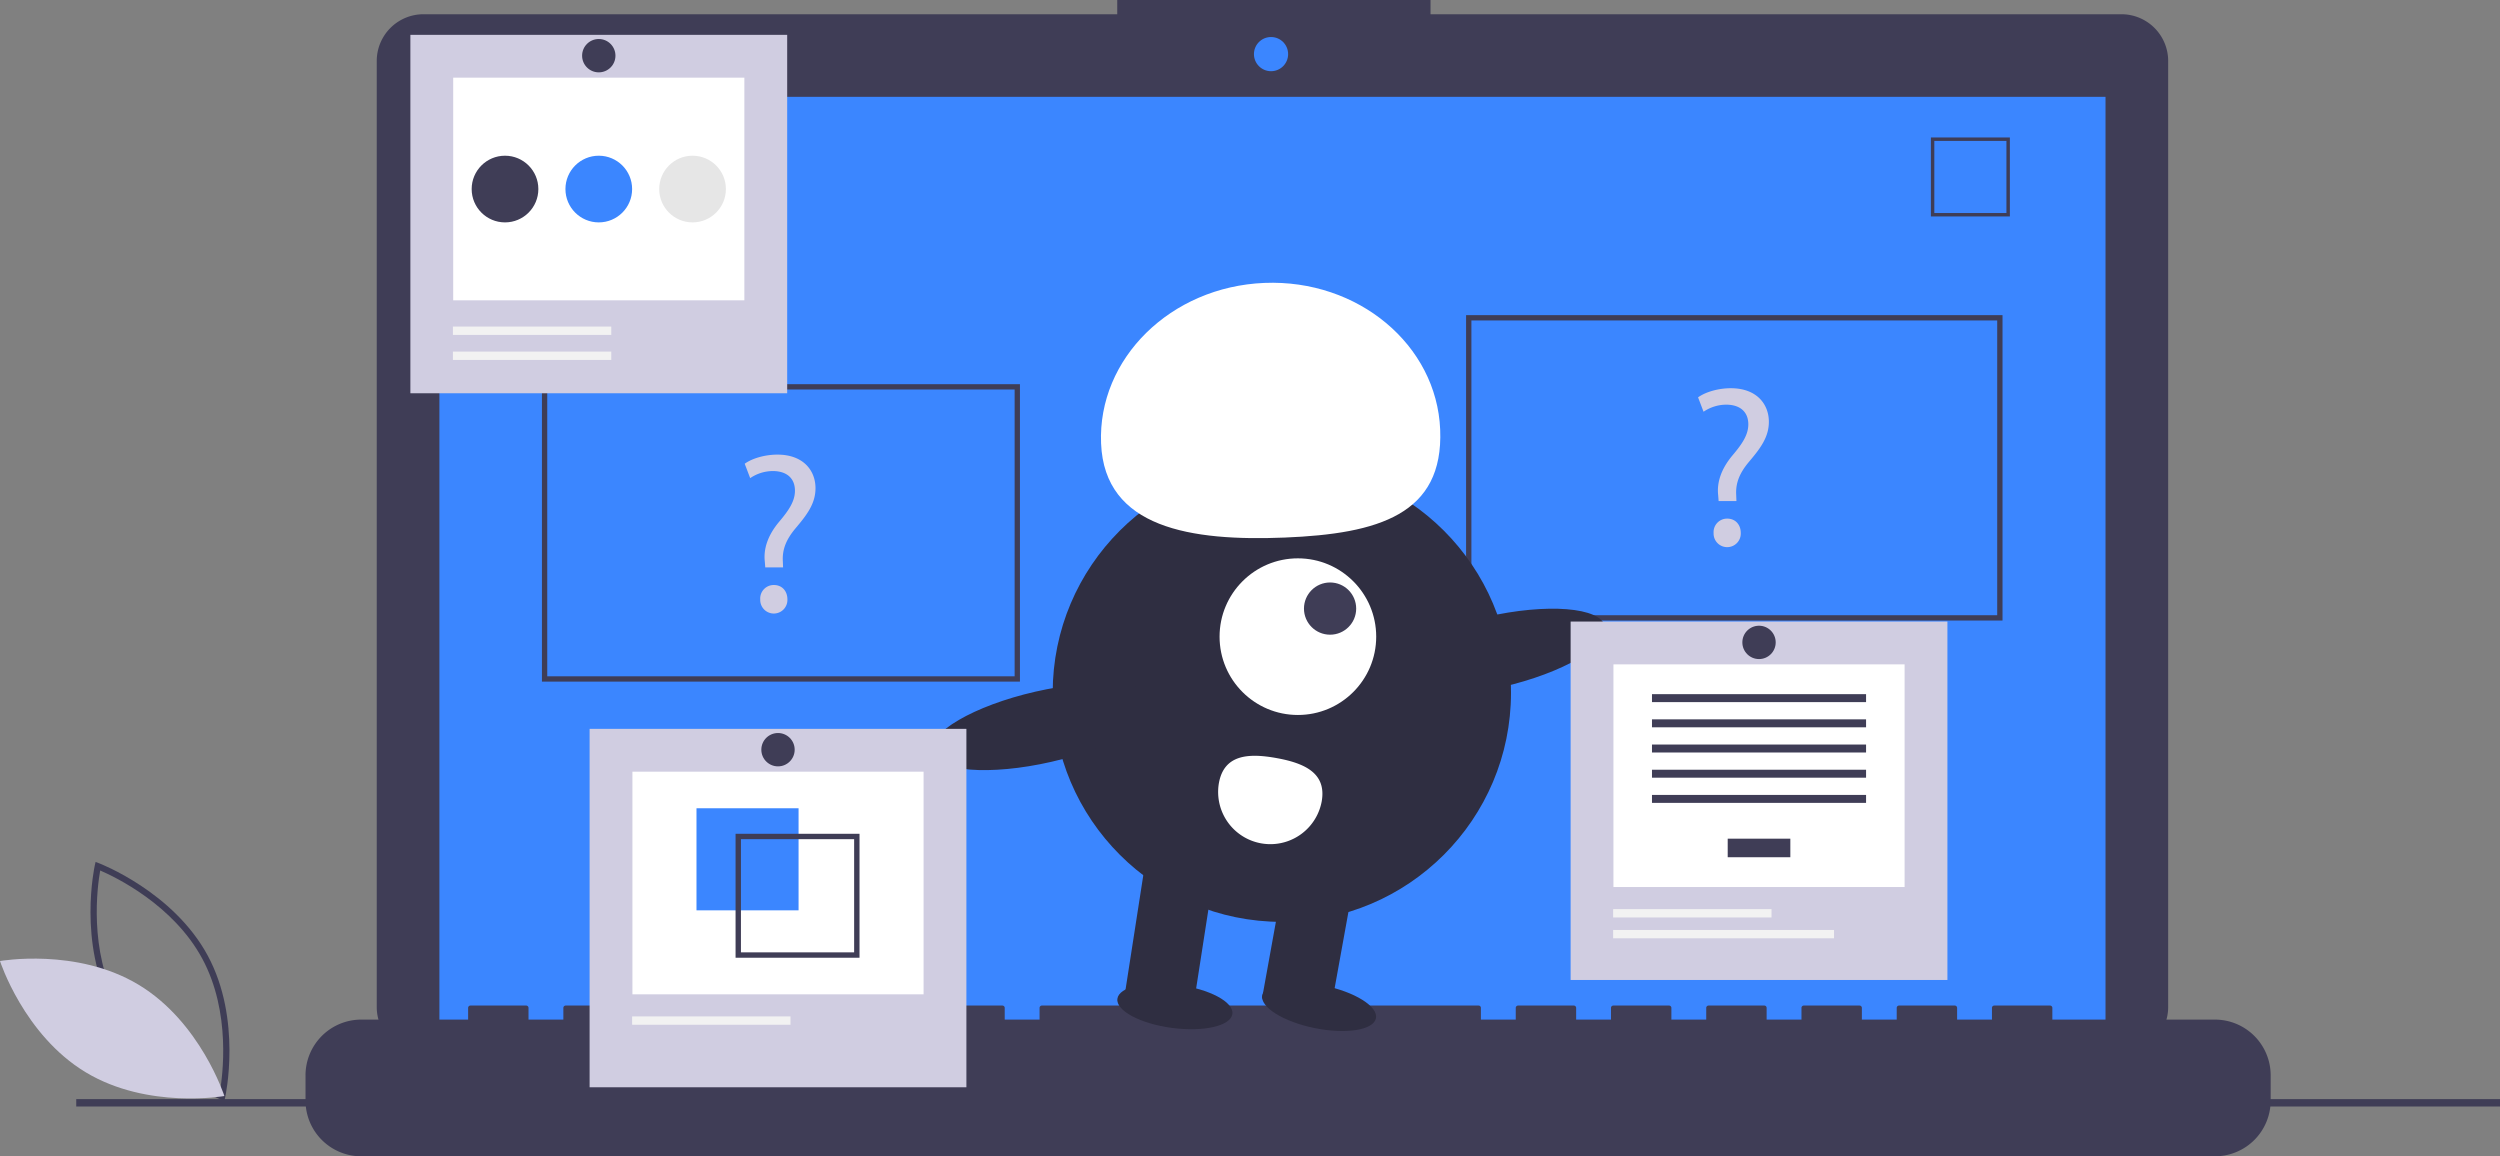 <svg height="435.42" viewBox="0 0 941.404 435.42" width="941.404" xmlns="http://www.w3.org/2000/svg"><rect x="0" y="0" width="941.404" height="435.42" fill="#808080" stroke="none"/><path d="m213.791 646.813-1.267-.475c-.278-.105-27.993-10.723-40.975-34.799-12.983-24.077-6.626-53.067-6.56-53.356l.299-1.32 1.267.475c.278.105 27.992 10.723 40.975 34.799 12.983 24.077 6.626 53.067 6.56 53.356zm-40.163-36.395c10.976 20.357 32.877 30.791 38.426 33.174 1.055-5.947 4.364-29.997-6.603-50.334-10.965-20.335-32.874-30.786-38.426-33.174-1.056 5.951-4.363 29.998 6.603 50.334z" fill="#3f3d56" transform="translate(-129.298 -232.29)"/><path d="m181.471 603.093c23.331 14.037 32.317 41.918 32.317 41.918s-28.842 5.123-52.173-8.914-32.317-41.918-32.317-41.918 28.842-5.123 52.173 8.914z" fill="#d0cde1" transform="translate(-129.298 -232.29)"/><path d="m928.148 237.652h-260.17v-5.362h-117.971v5.362h-261.242a17.599 17.599 0 0 0 -17.599 17.599v356.252a17.599 17.599 0 0 0 17.599 17.599h639.383a17.599 17.599 0 0 0 17.599-17.599v-356.252a17.599 17.599 0 0 0 -17.599-17.599z" fill="#3f3d56" transform="translate(-129.298 -232.29)"/><path d="m165.464 36.464h627.391v353.913h-627.391z" fill="#3b86ff"/><circle cx="478.623" cy="20.377" fill="#3b86ff" r="6.435"/><path d="m886.136 313.797h-29.74v-29.74h29.74zm-28.447-1.293h27.154v-27.154h-27.154z" fill="#3f3d56" transform="translate(-129.298 -232.29)"/><path d="m963.363 616.232h-61.229v-4.412a.875.875 0 0 0 -.875-.875h-20.993a.875.875 0 0 0 -.875.875v4.412h-13.121v-4.412a.875.875 0 0 0 -.875-.875h-20.993a.875.875 0 0 0 -.875.875v4.412h-13.121v-4.412a.875.875 0 0 0 -.875-.875h-20.993a.875.875 0 0 0 -.875.875v4.412h-13.121v-4.412a.875.875 0 0 0 -.875-.875h-20.993a.875.875 0 0 0 -.875.875v4.412h-13.121v-4.412a.875.875 0 0 0 -.875-.875h-20.993a.875.875 0 0 0 -.875.875v4.412h-13.121v-4.412a.875.875 0 0 0 -.875-.875h-20.993a.875.875 0 0 0 -.875.875v4.412h-13.121v-4.412a.875.875 0 0 0 -.875-.875h-164.444a.875.875 0 0 0 -.875.875v4.412h-13.121v-4.412a.875.875 0 0 0 -.875-.875h-20.993a.875.875 0 0 0 -.875.875v4.412h-13.121v-4.412a.875.875 0 0 0 -.875-.875h-20.993a.875.875 0 0 0 -.875.875v4.412h-13.121v-4.412a.875.875 0 0 0 -.875-.875h-20.993a.875.875 0 0 0 -.875.875v4.412h-13.121v-4.412a.875.875 0 0 0 -.875-.875h-20.993a.875.875 0 0 0 -.875.875v4.412h-13.121v-4.412a.875.875 0 0 0 -.875-.875h-20.993a.875.875 0 0 0 -.875.875v4.412h-13.121v-4.412a.875.875 0 0 0 -.875-.875h-20.993a.875.875 0 0 0 -.875.875v4.412h-40.236a20.993 20.993 0 0 0 -20.993 20.993v9.492a20.993 20.993 0 0 0 20.993 20.993h698.014a20.993 20.993 0 0 0 20.993-20.993v-9.492a20.993 20.993 0 0 0 -20.993-20.993z" fill="#3f3d56" transform="translate(-129.298 -232.29)"/><path d="m28.711 413.883h912.693v2.785h-912.693z" fill="#3f3d56"/><path d="m883.37 465.961h-202v-115h202zm-200-2h198v-111h-198z" fill="#3f3d56" transform="translate(-129.298 -232.29)"/><path d="m513.37 488.961h-180v-112h180zm-178-2h176v-108h-176z" fill="#3f3d56" transform="translate(-129.298 -232.29)"/><path d="m417.464 445.961-.172-2.236c-.516-4.644 1.032-9.718 5.332-14.877 3.87-4.559 6.02-7.912 6.02-11.782 0-4.386-2.752-7.31-8.17-7.396a15.28 15.28 0 0 0 -8.686 2.666l-2.064-5.418c2.838-2.064 7.74-3.44 12.298-3.44 9.89 0 14.362 6.106 14.362 12.642 0 5.849-3.268 10.062-7.396 14.964-3.784 4.472-5.16 8.256-4.902 12.642l.086 2.236zm-1.892 12.04a5.084 5.084 0 0 1 5.16-5.418c3.01 0 5.074 2.235 5.074 5.418a5.121 5.121 0 1 1 -10.234 0z" fill="#d0cde1" transform="translate(-129.298 -232.29)"/><path d="m776.464 420.961-.172-2.236c-.516-4.644 1.032-9.718 5.332-14.877 3.87-4.559 6.02-7.912 6.02-11.782 0-4.386-2.752-7.31-8.17-7.396a15.28 15.28 0 0 0 -8.686 2.666l-2.064-5.418c2.838-2.064 7.74-3.44 12.298-3.44 9.89 0 14.362 6.106 14.362 12.642 0 5.849-3.268 10.062-7.396 14.964-3.784 4.472-5.16 8.256-4.902 12.642l.086 2.236zm-1.892 12.04a5.084 5.084 0 0 1 5.16-5.418c3.01 0 5.074 2.235 5.074 5.418a5.121 5.121 0 1 1 -10.234 0z" fill="#d0cde1" transform="translate(-129.298 -232.29)"/><circle cx="482.693" cy="260.849" fill="#2f2e41" r="86.292"/><path d="m449.365 379.018-25.797-4.67 8.367-53.864 25.796 4.67z" fill="#2f2e41"/><path d="m608.432 564.073h26.215v46.969h-26.215z" fill="#2f2e41" transform="matrix(.984 .178 -.178 .984 -14.694 -333.61)"/><ellipse cx="626.082" cy="611.196" fill="#2f2e41" rx="8.192" ry="21.846" transform="matrix(.198 -.98 .98 .198 -226.215 871.665)"/><ellipse cx="572.111" cy="611.257" fill="#2f2e41" rx="8.192" ry="21.846" transform="matrix(.131 -.991 .991 .131 -238.284 865.848)"/><circle cx="488.734" cy="239.741" fill="#fff" r="29.492"/><circle cx="500.856" cy="229.17" fill="#3f3d56" r="9.831"/><path d="m543.919 399.262c-1.298-31.947 26.236-59.006 61.498-60.438s64.899 23.304 66.197 55.251-23.214 39.205-58.476 40.638-67.921-3.504-69.219-35.451z" fill="#fff" transform="translate(-129.298 -232.29)"/><ellipse cx="691.67" cy="477.418" fill="#2f2e41" rx="43.146" ry="13.545" transform="matrix(.975 -.223 .223 .975 -218.479 -65.687)"/><ellipse cx="522.282" cy="505.587" fill="#2f2e41" rx="43.146" ry="13.545" transform="matrix(.975 -.223 .223 .975 -229.055 -102.82)"/><path d="m588.291 527.145a19.662 19.662 0 0 0 38.694 7.005c1.934-10.685-6.327-14.466-17.012-16.4s-19.748-1.289-21.682 9.396z" fill="#fff" transform="translate(-129.298 -232.29)"/><path d="m154.535 13.122h141.887v134.967h-141.887z" fill="#d0cde1"/><path d="m170.658 29.246h109.64v83.842h-109.64z" fill="#fff"/><path d="m170.55 122.979h59.637v3.139h-59.637z" fill="#f2f2f2"/><path d="m170.55 132.396h59.637v3.139h-59.637z" fill="#f2f2f2"/><circle cx="190.167" cy="71.19" fill="#3f3d56" r="12.555"/><circle cx="225.478" cy="71.19" fill="#3b86ff" r="12.555"/><circle cx="260.789" cy="71.19" fill="#e6e6e6" r="12.555"/><circle cx="225.478" cy="20.969" fill="#3f3d56" r="6.278"/><path d="m222.022 274.459h141.887v134.967h-141.887z" fill="#d0cde1"/><path d="m238.146 290.582h109.64v83.842h-109.64z" fill="#fff"/><path d="m262.272 304.361h38.437v38.437h-38.437z" fill="#3b86ff"/><path d="m406.284 546.262v46.674h46.674v-46.674zm44.649 44.649h-42.625v-42.624h42.625z" fill="#3f3d56" transform="translate(-129.298 -232.29)"/><path d="m238.037 382.747h59.637v3.139h-59.637z" fill="#f2f2f2"/><circle cx="292.966" cy="282.306" fill="#3f3d56" r="6.278"/><path d="m591.437 234.053h141.887v134.967h-141.887z" fill="#d0cde1"/><path d="m607.56 250.176h109.64v83.842h-109.64z" fill="#fff"/><g fill="#3f3d56"><path d="m650.587 315.812h23.587v6.99h-23.587z"/><path d="m622.072 261.393h80.617v2.996h-80.617z"/><path d="m622.072 270.879h80.617v2.996h-80.617z"/><path d="m622.072 280.365h80.617v2.996h-80.617z"/><path d="m622.072 289.851h80.617v2.996h-80.617z"/><path d="m622.072 299.337h80.617v2.996h-80.617z"/></g><path d="m607.451 342.341h59.637v3.139h-59.637z" fill="#f2f2f2"/><path d="m607.451 350.187h83.178v3.139h-83.178z" fill="#f2f2f2"/><circle cx="662.38" cy="241.9" fill="#3f3d56" r="6.278"/></svg>
